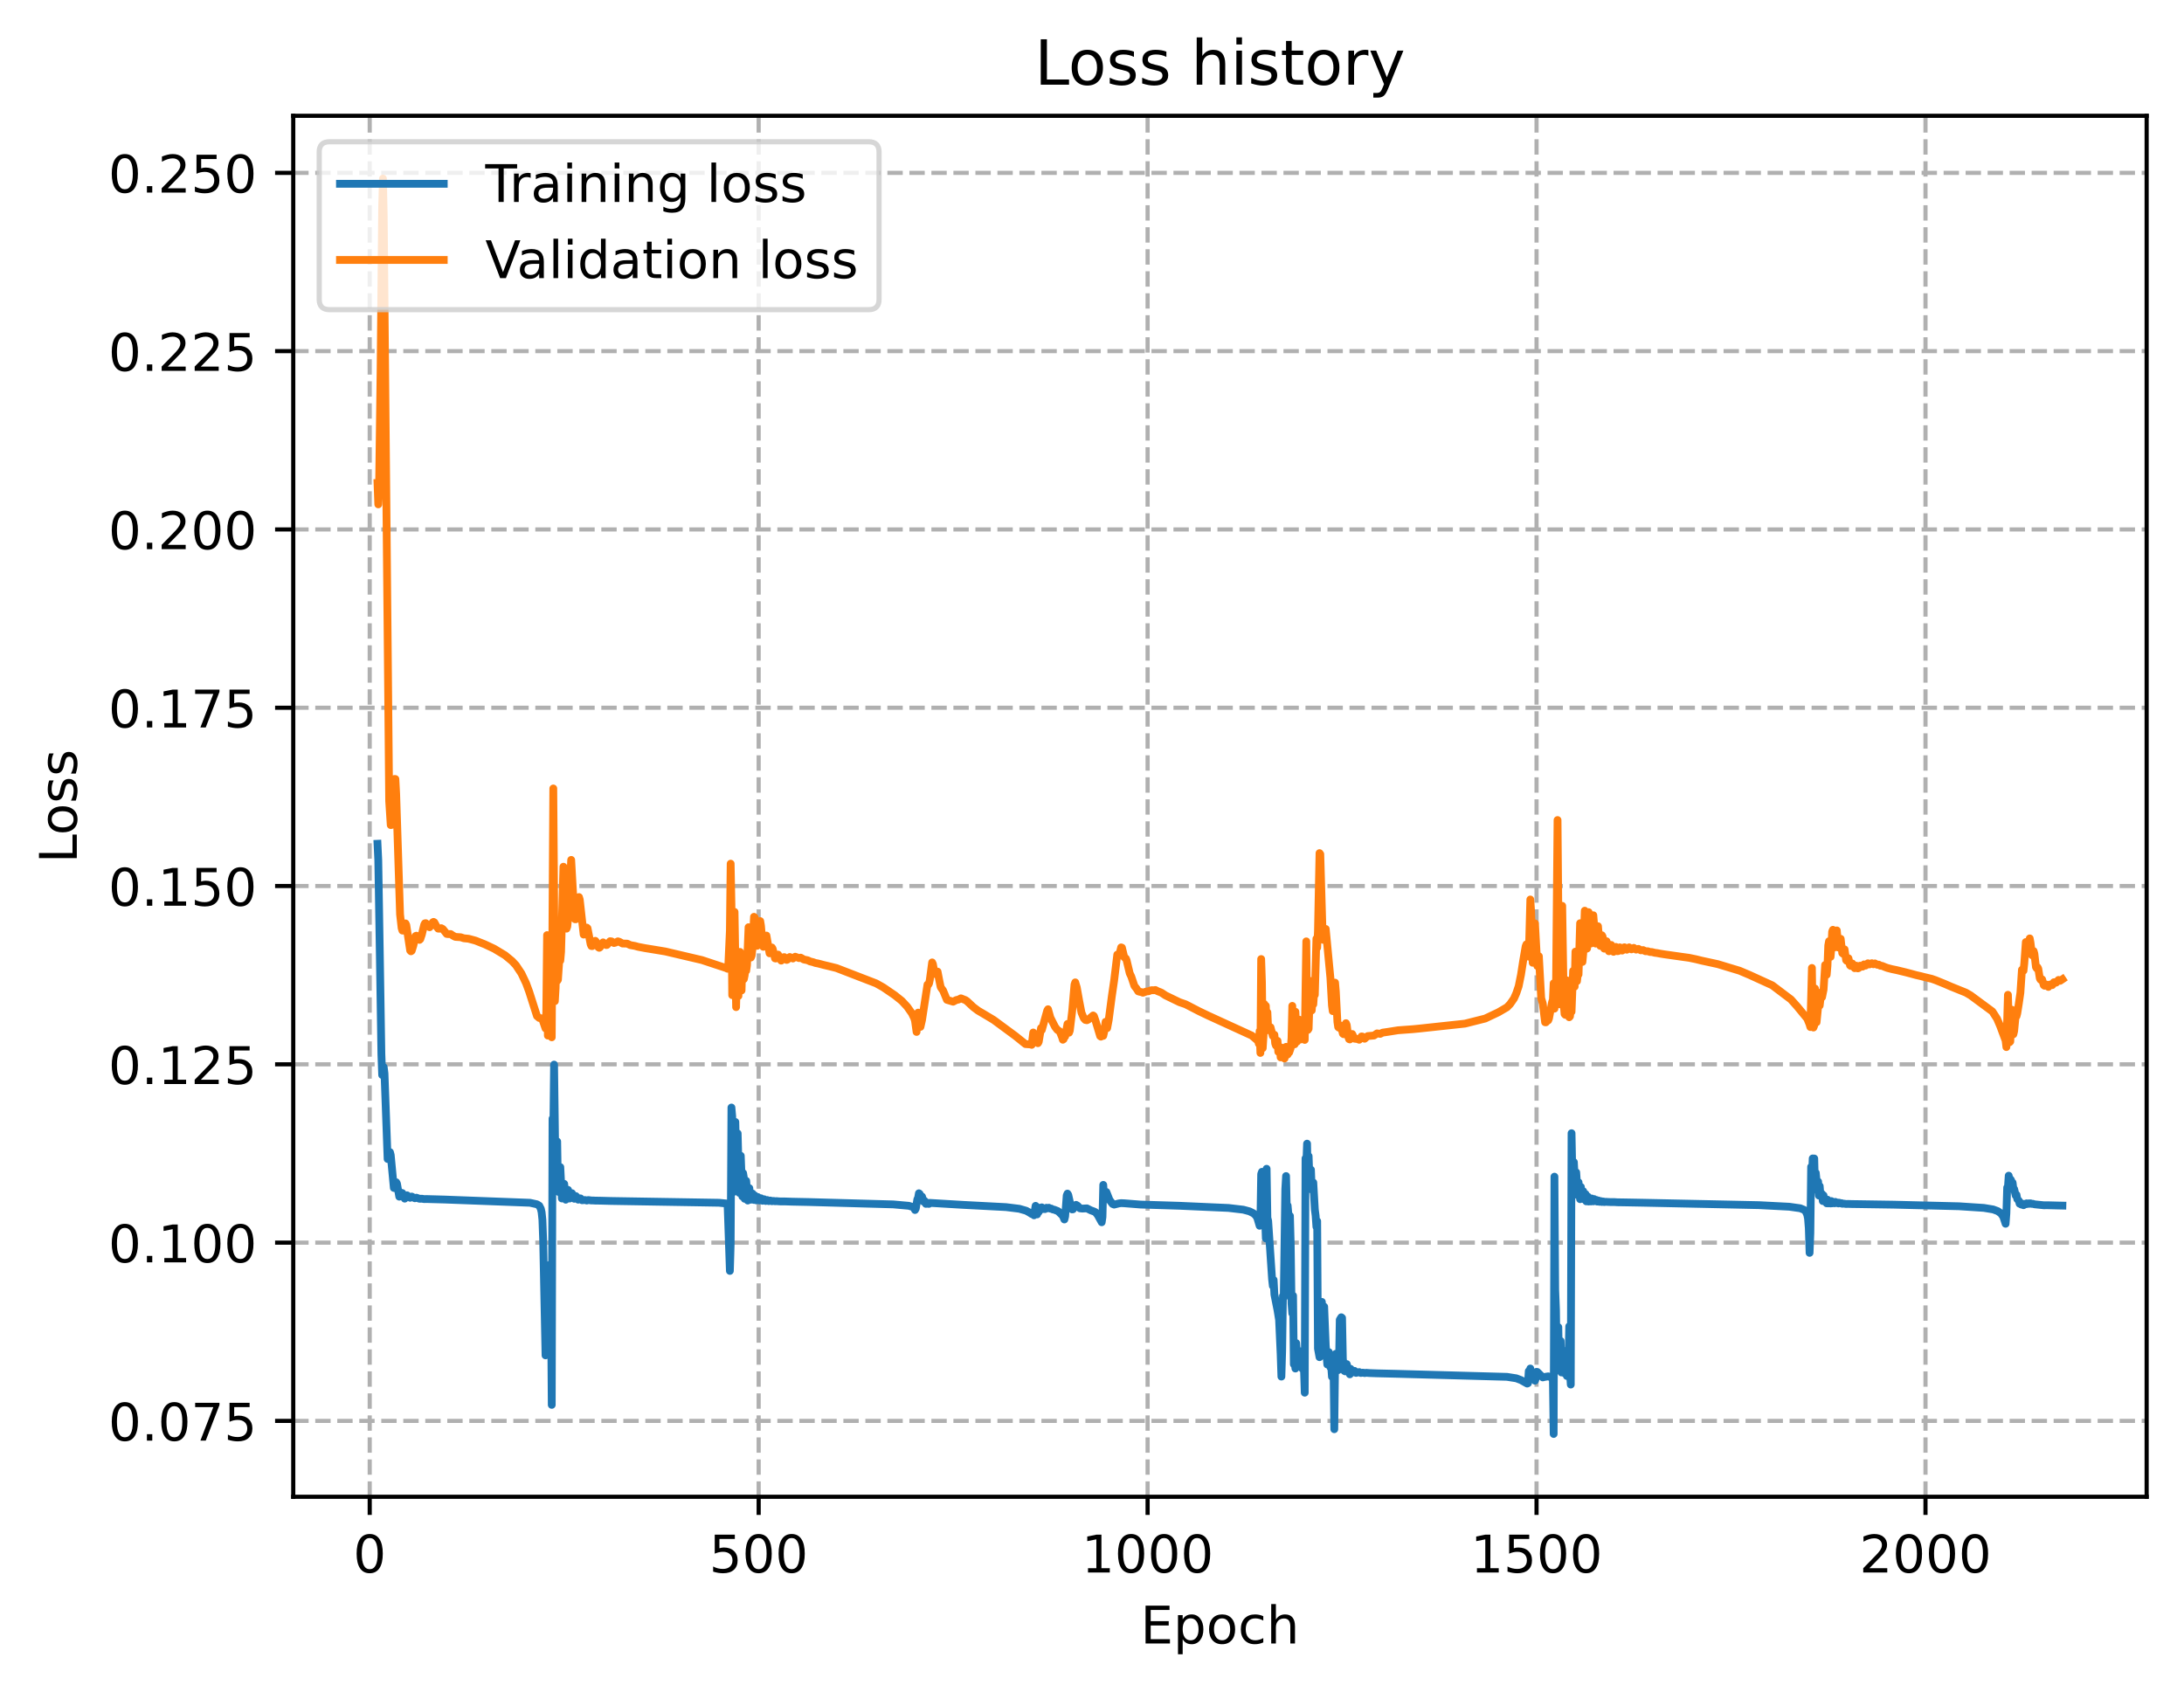 <?xml version="1.0" encoding="utf-8" standalone="no"?>
<!DOCTYPE svg PUBLIC "-//W3C//DTD SVG 1.1//EN"
  "http://www.w3.org/Graphics/SVG/1.1/DTD/svg11.dtd">
<!-- Created with matplotlib (https://matplotlib.org/) -->
<svg height="325.986pt" version="1.1" viewBox="0 0 420.826 325.986" width="420.826pt" xmlns="http://www.w3.org/2000/svg" xmlns:xlink="http://www.w3.org/1999/xlink">
 <defs>
  <style type="text/css">
*{stroke-linecap:butt;stroke-linejoin:round;}
  </style>
 </defs>
 <g id="figure_1">
  <g id="patch_1">
   <path d="M 0 325.986 
L 420.826 325.986 
L 420.826 0 
L 0 0 
z
" style="fill:#ffffff;"/>
  </g>
  <g id="axes_1">
   <g id="patch_2">
    <path d="M 56.506 288.43 
L 413.626 288.43 
L 413.626 22.318 
L 56.506 22.318 
z
" style="fill:#ffffff;"/>
   </g>
   <g id="matplotlib.axis_1">
    <g id="xtick_1">
     <g id="line2d_1">
      <path clip-path="url(#p85ed5f1da0)" d="M 71.24 288.43 
L 71.24 22.318 
" style="fill:none;stroke:#b0b0b0;stroke-dasharray:2.96,1.28;stroke-dashoffset:0;stroke-width:0.8;"/>
     </g>
     <g id="line2d_2">
      <defs>
       <path d="M 0 0 
L 0 3.5 
" id="m33b28f650d" style="stroke:#000000;stroke-width:0.8;"/>
      </defs>
      <g>
       <use style="stroke:#000000;stroke-width:0.8;" x="71.24" xlink:href="#m33b28f650d" y="288.43"/>
      </g>
     </g>
     <g id="text_1">
      <!-- 0 -->
      <defs>
       <path d="M 31.781 66.406 
Q 24.172 66.406 20.328 58.906 
Q 16.5 51.422 16.5 36.375 
Q 16.5 21.391 20.328 13.891 
Q 24.172 6.391 31.781 6.391 
Q 39.453 6.391 43.281 13.891 
Q 47.125 21.391 47.125 36.375 
Q 47.125 51.422 43.281 58.906 
Q 39.453 66.406 31.781 66.406 
z
M 31.781 74.219 
Q 44.047 74.219 50.516 64.516 
Q 56.984 54.828 56.984 36.375 
Q 56.984 17.969 50.516 8.266 
Q 44.047 -1.422 31.781 -1.422 
Q 19.531 -1.422 13.062 8.266 
Q 6.594 17.969 6.594 36.375 
Q 6.594 54.828 13.062 64.516 
Q 19.531 74.219 31.781 74.219 
z
" id="DejaVuSans-48"/>
      </defs>
      <g transform="translate(68.059 303.029)scale(0.1 -0.1)">
       <use xlink:href="#DejaVuSans-48"/>
      </g>
     </g>
    </g>
    <g id="xtick_2">
     <g id="line2d_3">
      <path clip-path="url(#p85ed5f1da0)" d="M 146.183 288.43 
L 146.183 22.318 
" style="fill:none;stroke:#b0b0b0;stroke-dasharray:2.96,1.28;stroke-dashoffset:0;stroke-width:0.8;"/>
     </g>
     <g id="line2d_4">
      <g>
       <use style="stroke:#000000;stroke-width:0.8;" x="146.183" xlink:href="#m33b28f650d" y="288.43"/>
      </g>
     </g>
     <g id="text_2">
      <!-- 500 -->
      <defs>
       <path d="M 10.797 72.906 
L 49.516 72.906 
L 49.516 64.594 
L 19.828 64.594 
L 19.828 46.734 
Q 21.969 47.469 24.109 47.828 
Q 26.266 48.188 28.422 48.188 
Q 40.625 48.188 47.75 41.5 
Q 54.891 34.812 54.891 23.391 
Q 54.891 11.625 47.562 5.094 
Q 40.234 -1.422 26.906 -1.422 
Q 22.312 -1.422 17.547 -0.641 
Q 12.797 0.141 7.719 1.703 
L 7.719 11.625 
Q 12.109 9.234 16.797 8.062 
Q 21.484 6.891 26.703 6.891 
Q 35.156 6.891 40.078 11.328 
Q 45.016 15.766 45.016 23.391 
Q 45.016 31 40.078 35.438 
Q 35.156 39.891 26.703 39.891 
Q 22.75 39.891 18.812 39.016 
Q 14.891 38.141 10.797 36.281 
z
" id="DejaVuSans-53"/>
      </defs>
      <g transform="translate(136.64 303.029)scale(0.1 -0.1)">
       <use xlink:href="#DejaVuSans-53"/>
       <use x="63.623" xlink:href="#DejaVuSans-48"/>
       <use x="127.246" xlink:href="#DejaVuSans-48"/>
      </g>
     </g>
    </g>
    <g id="xtick_3">
     <g id="line2d_5">
      <path clip-path="url(#p85ed5f1da0)" d="M 221.127 288.43 
L 221.127 22.318 
" style="fill:none;stroke:#b0b0b0;stroke-dasharray:2.96,1.28;stroke-dashoffset:0;stroke-width:0.8;"/>
     </g>
     <g id="line2d_6">
      <g>
       <use style="stroke:#000000;stroke-width:0.8;" x="221.127" xlink:href="#m33b28f650d" y="288.43"/>
      </g>
     </g>
     <g id="text_3">
      <!-- 1000 -->
      <defs>
       <path d="M 12.406 8.297 
L 28.516 8.297 
L 28.516 63.922 
L 10.984 60.406 
L 10.984 69.391 
L 28.422 72.906 
L 38.281 72.906 
L 38.281 8.297 
L 54.391 8.297 
L 54.391 0 
L 12.406 0 
z
" id="DejaVuSans-49"/>
      </defs>
      <g transform="translate(208.402 303.029)scale(0.1 -0.1)">
       <use xlink:href="#DejaVuSans-49"/>
       <use x="63.623" xlink:href="#DejaVuSans-48"/>
       <use x="127.246" xlink:href="#DejaVuSans-48"/>
       <use x="190.869" xlink:href="#DejaVuSans-48"/>
      </g>
     </g>
    </g>
    <g id="xtick_4">
     <g id="line2d_7">
      <path clip-path="url(#p85ed5f1da0)" d="M 296.07 288.43 
L 296.07 22.318 
" style="fill:none;stroke:#b0b0b0;stroke-dasharray:2.96,1.28;stroke-dashoffset:0;stroke-width:0.8;"/>
     </g>
     <g id="line2d_8">
      <g>
       <use style="stroke:#000000;stroke-width:0.8;" x="296.07" xlink:href="#m33b28f650d" y="288.43"/>
      </g>
     </g>
     <g id="text_4">
      <!-- 1500 -->
      <g transform="translate(283.345 303.029)scale(0.1 -0.1)">
       <use xlink:href="#DejaVuSans-49"/>
       <use x="63.623" xlink:href="#DejaVuSans-53"/>
       <use x="127.246" xlink:href="#DejaVuSans-48"/>
       <use x="190.869" xlink:href="#DejaVuSans-48"/>
      </g>
     </g>
    </g>
    <g id="xtick_5">
     <g id="line2d_9">
      <path clip-path="url(#p85ed5f1da0)" d="M 371.013 288.43 
L 371.013 22.318 
" style="fill:none;stroke:#b0b0b0;stroke-dasharray:2.96,1.28;stroke-dashoffset:0;stroke-width:0.8;"/>
     </g>
     <g id="line2d_10">
      <g>
       <use style="stroke:#000000;stroke-width:0.8;" x="371.013" xlink:href="#m33b28f650d" y="288.43"/>
      </g>
     </g>
     <g id="text_5">
      <!-- 2000 -->
      <defs>
       <path d="M 19.188 8.297 
L 53.609 8.297 
L 53.609 0 
L 7.328 0 
L 7.328 8.297 
Q 12.938 14.109 22.625 23.891 
Q 32.328 33.688 34.812 36.531 
Q 39.547 41.844 41.422 45.531 
Q 43.312 49.219 43.312 52.781 
Q 43.312 58.594 39.234 62.25 
Q 35.156 65.922 28.609 65.922 
Q 23.969 65.922 18.812 64.312 
Q 13.672 62.703 7.812 59.422 
L 7.812 69.391 
Q 13.766 71.781 18.938 73 
Q 24.125 74.219 28.422 74.219 
Q 39.75 74.219 46.484 68.547 
Q 53.219 62.891 53.219 53.422 
Q 53.219 48.922 51.531 44.891 
Q 49.859 40.875 45.406 35.406 
Q 44.188 33.984 37.641 27.219 
Q 31.109 20.453 19.188 8.297 
z
" id="DejaVuSans-50"/>
      </defs>
      <g transform="translate(358.288 303.029)scale(0.1 -0.1)">
       <use xlink:href="#DejaVuSans-50"/>
       <use x="63.623" xlink:href="#DejaVuSans-48"/>
       <use x="127.246" xlink:href="#DejaVuSans-48"/>
       <use x="190.869" xlink:href="#DejaVuSans-48"/>
      </g>
     </g>
    </g>
    <g id="text_6">
     <!-- Epoch -->
     <defs>
      <path d="M 9.812 72.906 
L 55.906 72.906 
L 55.906 64.594 
L 19.672 64.594 
L 19.672 43.016 
L 54.391 43.016 
L 54.391 34.719 
L 19.672 34.719 
L 19.672 8.297 
L 56.781 8.297 
L 56.781 0 
L 9.812 0 
z
" id="DejaVuSans-69"/>
      <path d="M 18.109 8.203 
L 18.109 -20.797 
L 9.078 -20.797 
L 9.078 54.688 
L 18.109 54.688 
L 18.109 46.391 
Q 20.953 51.266 25.266 53.625 
Q 29.594 56 35.594 56 
Q 45.562 56 51.781 48.094 
Q 58.016 40.188 58.016 27.297 
Q 58.016 14.406 51.781 6.484 
Q 45.562 -1.422 35.594 -1.422 
Q 29.594 -1.422 25.266 0.953 
Q 20.953 3.328 18.109 8.203 
z
M 48.688 27.297 
Q 48.688 37.203 44.609 42.844 
Q 40.531 48.484 33.406 48.484 
Q 26.266 48.484 22.188 42.844 
Q 18.109 37.203 18.109 27.297 
Q 18.109 17.391 22.188 11.75 
Q 26.266 6.109 33.406 6.109 
Q 40.531 6.109 44.609 11.75 
Q 48.688 17.391 48.688 27.297 
z
" id="DejaVuSans-112"/>
      <path d="M 30.609 48.391 
Q 23.391 48.391 19.188 42.75 
Q 14.984 37.109 14.984 27.297 
Q 14.984 17.484 19.156 11.844 
Q 23.344 6.203 30.609 6.203 
Q 37.797 6.203 41.984 11.859 
Q 46.188 17.531 46.188 27.297 
Q 46.188 37.016 41.984 42.703 
Q 37.797 48.391 30.609 48.391 
z
M 30.609 56 
Q 42.328 56 49.016 48.375 
Q 55.719 40.766 55.719 27.297 
Q 55.719 13.875 49.016 6.219 
Q 42.328 -1.422 30.609 -1.422 
Q 18.844 -1.422 12.172 6.219 
Q 5.516 13.875 5.516 27.297 
Q 5.516 40.766 12.172 48.375 
Q 18.844 56 30.609 56 
z
" id="DejaVuSans-111"/>
      <path d="M 48.781 52.594 
L 48.781 44.188 
Q 44.969 46.297 41.141 47.344 
Q 37.312 48.391 33.406 48.391 
Q 24.656 48.391 19.812 42.844 
Q 14.984 37.312 14.984 27.297 
Q 14.984 17.281 19.812 11.734 
Q 24.656 6.203 33.406 6.203 
Q 37.312 6.203 41.141 7.25 
Q 44.969 8.297 48.781 10.406 
L 48.781 2.094 
Q 45.016 0.344 40.984 -0.531 
Q 36.969 -1.422 32.422 -1.422 
Q 20.062 -1.422 12.781 6.344 
Q 5.516 14.109 5.516 27.297 
Q 5.516 40.672 12.859 48.328 
Q 20.219 56 33.016 56 
Q 37.156 56 41.109 55.141 
Q 45.062 54.297 48.781 52.594 
z
" id="DejaVuSans-99"/>
      <path d="M 54.891 33.016 
L 54.891 0 
L 45.906 0 
L 45.906 32.719 
Q 45.906 40.484 42.875 44.328 
Q 39.844 48.188 33.797 48.188 
Q 26.516 48.188 22.312 43.547 
Q 18.109 38.922 18.109 30.906 
L 18.109 0 
L 9.078 0 
L 9.078 75.984 
L 18.109 75.984 
L 18.109 46.188 
Q 21.344 51.125 25.703 53.562 
Q 30.078 56 35.797 56 
Q 45.219 56 50.047 50.172 
Q 54.891 44.344 54.891 33.016 
z
" id="DejaVuSans-104"/>
     </defs>
     <g transform="translate(219.755 316.707)scale(0.1 -0.1)">
      <use xlink:href="#DejaVuSans-69"/>
      <use x="63.184" xlink:href="#DejaVuSans-112"/>
      <use x="126.66" xlink:href="#DejaVuSans-111"/>
      <use x="187.842" xlink:href="#DejaVuSans-99"/>
      <use x="242.822" xlink:href="#DejaVuSans-104"/>
     </g>
    </g>
   </g>
   <g id="matplotlib.axis_2">
    <g id="ytick_1">
     <g id="line2d_11">
      <path clip-path="url(#p85ed5f1da0)" d="M 56.506 273.815 
L 413.626 273.815 
" style="fill:none;stroke:#b0b0b0;stroke-dasharray:2.96,1.28;stroke-dashoffset:0;stroke-width:0.8;"/>
     </g>
     <g id="line2d_12">
      <defs>
       <path d="M 0 0 
L -3.5 0 
" id="mfacef17081" style="stroke:#000000;stroke-width:0.8;"/>
      </defs>
      <g>
       <use style="stroke:#000000;stroke-width:0.8;" x="56.506" xlink:href="#mfacef17081" y="273.815"/>
      </g>
     </g>
     <g id="text_7">
      <!-- 0.075 -->
      <defs>
       <path d="M 10.688 12.406 
L 21 12.406 
L 21 0 
L 10.688 0 
z
" id="DejaVuSans-46"/>
       <path d="M 8.203 72.906 
L 55.078 72.906 
L 55.078 68.703 
L 28.609 0 
L 18.312 0 
L 43.219 64.594 
L 8.203 64.594 
z
" id="DejaVuSans-55"/>
      </defs>
      <g transform="translate(20.878 277.614)scale(0.1 -0.1)">
       <use xlink:href="#DejaVuSans-48"/>
       <use x="63.623" xlink:href="#DejaVuSans-46"/>
       <use x="95.41" xlink:href="#DejaVuSans-48"/>
       <use x="159.033" xlink:href="#DejaVuSans-55"/>
       <use x="222.656" xlink:href="#DejaVuSans-53"/>
      </g>
     </g>
    </g>
    <g id="ytick_2">
     <g id="line2d_13">
      <path clip-path="url(#p85ed5f1da0)" d="M 56.506 239.457 
L 413.626 239.457 
" style="fill:none;stroke:#b0b0b0;stroke-dasharray:2.96,1.28;stroke-dashoffset:0;stroke-width:0.8;"/>
     </g>
     <g id="line2d_14">
      <g>
       <use style="stroke:#000000;stroke-width:0.8;" x="56.506" xlink:href="#mfacef17081" y="239.457"/>
      </g>
     </g>
     <g id="text_8">
      <!-- 0.100 -->
      <g transform="translate(20.878 243.256)scale(0.1 -0.1)">
       <use xlink:href="#DejaVuSans-48"/>
       <use x="63.623" xlink:href="#DejaVuSans-46"/>
       <use x="95.41" xlink:href="#DejaVuSans-49"/>
       <use x="159.033" xlink:href="#DejaVuSans-48"/>
       <use x="222.656" xlink:href="#DejaVuSans-48"/>
      </g>
     </g>
    </g>
    <g id="ytick_3">
     <g id="line2d_15">
      <path clip-path="url(#p85ed5f1da0)" d="M 56.506 205.099 
L 413.626 205.099 
" style="fill:none;stroke:#b0b0b0;stroke-dasharray:2.96,1.28;stroke-dashoffset:0;stroke-width:0.8;"/>
     </g>
     <g id="line2d_16">
      <g>
       <use style="stroke:#000000;stroke-width:0.8;" x="56.506" xlink:href="#mfacef17081" y="205.099"/>
      </g>
     </g>
     <g id="text_9">
      <!-- 0.125 -->
      <g transform="translate(20.878 208.898)scale(0.1 -0.1)">
       <use xlink:href="#DejaVuSans-48"/>
       <use x="63.623" xlink:href="#DejaVuSans-46"/>
       <use x="95.41" xlink:href="#DejaVuSans-49"/>
       <use x="159.033" xlink:href="#DejaVuSans-50"/>
       <use x="222.656" xlink:href="#DejaVuSans-53"/>
      </g>
     </g>
    </g>
    <g id="ytick_4">
     <g id="line2d_17">
      <path clip-path="url(#p85ed5f1da0)" d="M 56.506 170.741 
L 413.626 170.741 
" style="fill:none;stroke:#b0b0b0;stroke-dasharray:2.96,1.28;stroke-dashoffset:0;stroke-width:0.8;"/>
     </g>
     <g id="line2d_18">
      <g>
       <use style="stroke:#000000;stroke-width:0.8;" x="56.506" xlink:href="#mfacef17081" y="170.741"/>
      </g>
     </g>
     <g id="text_10">
      <!-- 0.150 -->
      <g transform="translate(20.878 174.54)scale(0.1 -0.1)">
       <use xlink:href="#DejaVuSans-48"/>
       <use x="63.623" xlink:href="#DejaVuSans-46"/>
       <use x="95.41" xlink:href="#DejaVuSans-49"/>
       <use x="159.033" xlink:href="#DejaVuSans-53"/>
       <use x="222.656" xlink:href="#DejaVuSans-48"/>
      </g>
     </g>
    </g>
    <g id="ytick_5">
     <g id="line2d_19">
      <path clip-path="url(#p85ed5f1da0)" d="M 56.506 136.383 
L 413.626 136.383 
" style="fill:none;stroke:#b0b0b0;stroke-dasharray:2.96,1.28;stroke-dashoffset:0;stroke-width:0.8;"/>
     </g>
     <g id="line2d_20">
      <g>
       <use style="stroke:#000000;stroke-width:0.8;" x="56.506" xlink:href="#mfacef17081" y="136.383"/>
      </g>
     </g>
     <g id="text_11">
      <!-- 0.175 -->
      <g transform="translate(20.878 140.182)scale(0.1 -0.1)">
       <use xlink:href="#DejaVuSans-48"/>
       <use x="63.623" xlink:href="#DejaVuSans-46"/>
       <use x="95.41" xlink:href="#DejaVuSans-49"/>
       <use x="159.033" xlink:href="#DejaVuSans-55"/>
       <use x="222.656" xlink:href="#DejaVuSans-53"/>
      </g>
     </g>
    </g>
    <g id="ytick_6">
     <g id="line2d_21">
      <path clip-path="url(#p85ed5f1da0)" d="M 56.506 102.025 
L 413.626 102.025 
" style="fill:none;stroke:#b0b0b0;stroke-dasharray:2.96,1.28;stroke-dashoffset:0;stroke-width:0.8;"/>
     </g>
     <g id="line2d_22">
      <g>
       <use style="stroke:#000000;stroke-width:0.8;" x="56.506" xlink:href="#mfacef17081" y="102.025"/>
      </g>
     </g>
     <g id="text_12">
      <!-- 0.200 -->
      <g transform="translate(20.878 105.825)scale(0.1 -0.1)">
       <use xlink:href="#DejaVuSans-48"/>
       <use x="63.623" xlink:href="#DejaVuSans-46"/>
       <use x="95.41" xlink:href="#DejaVuSans-50"/>
       <use x="159.033" xlink:href="#DejaVuSans-48"/>
       <use x="222.656" xlink:href="#DejaVuSans-48"/>
      </g>
     </g>
    </g>
    <g id="ytick_7">
     <g id="line2d_23">
      <path clip-path="url(#p85ed5f1da0)" d="M 56.506 67.667 
L 413.626 67.667 
" style="fill:none;stroke:#b0b0b0;stroke-dasharray:2.96,1.28;stroke-dashoffset:0;stroke-width:0.8;"/>
     </g>
     <g id="line2d_24">
      <g>
       <use style="stroke:#000000;stroke-width:0.8;" x="56.506" xlink:href="#mfacef17081" y="67.667"/>
      </g>
     </g>
     <g id="text_13">
      <!-- 0.225 -->
      <g transform="translate(20.878 71.467)scale(0.1 -0.1)">
       <use xlink:href="#DejaVuSans-48"/>
       <use x="63.623" xlink:href="#DejaVuSans-46"/>
       <use x="95.41" xlink:href="#DejaVuSans-50"/>
       <use x="159.033" xlink:href="#DejaVuSans-50"/>
       <use x="222.656" xlink:href="#DejaVuSans-53"/>
      </g>
     </g>
    </g>
    <g id="ytick_8">
     <g id="line2d_25">
      <path clip-path="url(#p85ed5f1da0)" d="M 56.506 33.31 
L 413.626 33.31 
" style="fill:none;stroke:#b0b0b0;stroke-dasharray:2.96,1.28;stroke-dashoffset:0;stroke-width:0.8;"/>
     </g>
     <g id="line2d_26">
      <g>
       <use style="stroke:#000000;stroke-width:0.8;" x="56.506" xlink:href="#mfacef17081" y="33.31"/>
      </g>
     </g>
     <g id="text_14">
      <!-- 0.250 -->
      <g transform="translate(20.878 37.109)scale(0.1 -0.1)">
       <use xlink:href="#DejaVuSans-48"/>
       <use x="63.623" xlink:href="#DejaVuSans-46"/>
       <use x="95.41" xlink:href="#DejaVuSans-50"/>
       <use x="159.033" xlink:href="#DejaVuSans-53"/>
       <use x="222.656" xlink:href="#DejaVuSans-48"/>
      </g>
     </g>
    </g>
    <g id="text_15">
     <!-- Loss -->
     <defs>
      <path d="M 9.812 72.906 
L 19.672 72.906 
L 19.672 8.297 
L 55.172 8.297 
L 55.172 0 
L 9.812 0 
z
" id="DejaVuSans-76"/>
      <path d="M 44.281 53.078 
L 44.281 44.578 
Q 40.484 46.531 36.375 47.5 
Q 32.281 48.484 27.875 48.484 
Q 21.188 48.484 17.844 46.438 
Q 14.5 44.391 14.5 40.281 
Q 14.5 37.156 16.891 35.375 
Q 19.281 33.594 26.516 31.984 
L 29.594 31.297 
Q 39.156 29.25 43.188 25.516 
Q 47.219 21.781 47.219 15.094 
Q 47.219 7.469 41.188 3.016 
Q 35.156 -1.422 24.609 -1.422 
Q 20.219 -1.422 15.453 -0.562 
Q 10.688 0.297 5.422 2 
L 5.422 11.281 
Q 10.406 8.688 15.234 7.391 
Q 20.062 6.109 24.812 6.109 
Q 31.156 6.109 34.562 8.281 
Q 37.984 10.453 37.984 14.406 
Q 37.984 18.062 35.516 20.016 
Q 33.062 21.969 24.703 23.781 
L 21.578 24.516 
Q 13.234 26.266 9.516 29.906 
Q 5.812 33.547 5.812 39.891 
Q 5.812 47.609 11.281 51.797 
Q 16.75 56 26.812 56 
Q 31.781 56 36.172 55.266 
Q 40.578 54.547 44.281 53.078 
z
" id="DejaVuSans-115"/>
     </defs>
     <g transform="translate(14.798 166.341)rotate(-90)scale(0.1 -0.1)">
      <use xlink:href="#DejaVuSans-76"/>
      <use x="53.963" xlink:href="#DejaVuSans-111"/>
      <use x="115.145" xlink:href="#DejaVuSans-115"/>
      <use x="167.244" xlink:href="#DejaVuSans-115"/>
     </g>
    </g>
   </g>
   <g id="line2d_27">
    <path clip-path="url(#p85ed5f1da0)" d="M 72.739 162.599 
L 72.889 165.76 
L 73.189 184.022 
L 73.488 203.138 
L 73.638 207.158 
L 73.788 207.154 
L 73.938 205.641 
L 74.088 206.864 
L 74.688 223.342 
L 74.837 223.2 
L 75.137 222.016 
L 75.287 222.577 
L 75.887 228.917 
L 76.036 228.957 
L 76.336 227.819 
L 76.486 228.064 
L 76.936 230.602 
L 77.086 230.541 
L 77.385 229.861 
L 77.535 229.918 
L 77.985 230.984 
L 78.435 230.341 
L 79.034 230.819 
L 79.334 230.582 
L 79.934 230.911 
L 80.233 230.797 
L 80.833 231.012 
L 81.283 230.997 
L 81.732 231.071 
L 82.182 231.058 
L 82.781 231.076 
L 85.629 231.155 
L 102.117 231.779 
L 103.466 232.073 
L 103.915 232.359 
L 104.215 232.953 
L 104.365 233.62 
L 104.515 235.055 
L 104.665 239.138 
L 105.115 261.184 
L 105.264 259.209 
L 105.414 247.316 
L 105.564 250.746 
L 105.714 260.842 
L 105.864 243.755 
L 106.014 254.327 
L 106.164 250.425 
L 106.314 270.728 
L 106.463 215.566 
L 106.613 218.225 
L 106.763 205.155 
L 107.063 228.389 
L 107.363 219.966 
L 107.513 229.175 
L 107.663 229.707 
L 107.812 225.735 
L 107.962 224.903 
L 108.262 230.953 
L 108.412 230.623 
L 108.562 228.16 
L 108.712 228.133 
L 109.012 231.188 
L 109.311 229.263 
L 109.461 229.293 
L 109.761 230.964 
L 109.911 230.834 
L 110.211 229.937 
L 110.66 231.01 
L 110.96 230.49 
L 111.11 230.643 
L 111.41 231.183 
L 111.859 230.936 
L 112.159 231.292 
L 112.759 231.247 
L 113.058 231.349 
L 113.358 231.255 
L 113.958 231.336 
L 114.258 231.335 
L 114.707 231.363 
L 115.607 231.375 
L 117.705 231.431 
L 138.539 231.776 
L 140.188 231.939 
L 140.638 244.91 
L 140.788 239.783 
L 140.937 213.428 
L 141.087 215.122 
L 141.237 229.77 
L 141.387 226.363 
L 141.537 216.51 
L 141.687 216.203 
L 141.987 229.127 
L 142.137 218.412 
L 142.436 229.872 
L 142.736 222.72 
L 143.036 230.556 
L 143.186 226.057 
L 143.336 226.992 
L 143.485 231.015 
L 143.785 227.554 
L 144.085 231.351 
L 144.385 228.963 
L 144.535 230.864 
L 144.685 231.19 
L 144.834 229.991 
L 144.984 229.989 
L 145.134 231.078 
L 145.284 231.239 
L 145.434 230.373 
L 145.584 230.554 
L 145.734 231.314 
L 145.884 231.126 
L 146.034 230.675 
L 146.183 230.887 
L 146.333 231.337 
L 146.483 231.206 
L 146.633 230.909 
L 146.933 231.393 
L 147.233 231.095 
L 147.532 231.433 
L 147.832 231.246 
L 148.132 231.462 
L 148.432 231.346 
L 148.732 231.478 
L 149.031 231.419 
L 149.331 231.488 
L 149.631 231.464 
L 149.931 231.493 
L 150.38 231.522 
L 151.28 231.524 
L 152.629 231.571 
L 155.776 231.636 
L 172.114 232.092 
L 175.112 232.362 
L 175.861 232.587 
L 176.161 232.849 
L 176.311 233.173 
L 176.461 232.905 
L 176.76 231.096 
L 176.91 230.84 
L 177.06 229.949 
L 177.21 230.068 
L 177.36 230.778 
L 177.66 230.583 
L 177.959 231.559 
L 178.109 231.364 
L 178.409 231.99 
L 178.559 231.884 
L 178.709 231.773 
L 178.859 231.988 
L 179.009 231.987 
L 179.159 231.801 
L 185.454 232.177 
L 193.847 232.616 
L 196.395 232.932 
L 197.744 233.318 
L 198.344 233.652 
L 198.794 233.943 
L 199.093 233.822 
L 199.243 234.195 
L 199.543 232.372 
L 199.693 232.955 
L 199.843 234.021 
L 199.993 232.695 
L 200.143 233.56 
L 200.293 232.82 
L 200.442 233.007 
L 200.592 232.705 
L 200.742 232.665 
L 200.892 233.005 
L 201.192 232.836 
L 201.342 233.003 
L 201.642 232.743 
L 201.791 232.86 
L 202.091 232.735 
L 202.391 232.912 
L 202.541 232.889 
L 202.841 233.063 
L 203.14 233.115 
L 203.89 233.408 
L 204.789 234.29 
L 205.089 234.999 
L 205.239 234.402 
L 205.539 230.367 
L 205.688 230.013 
L 205.838 230.251 
L 206.438 232.916 
L 206.588 233.059 
L 206.738 233.038 
L 207.037 232.556 
L 207.337 232.18 
L 207.637 232.357 
L 208.087 232.848 
L 208.536 232.9 
L 209.436 232.857 
L 210.185 233.235 
L 210.785 233.453 
L 211.084 233.597 
L 211.534 234.167 
L 212.283 235.535 
L 212.433 234.508 
L 212.583 228.332 
L 212.733 230.734 
L 212.883 229.804 
L 213.033 229.645 
L 213.183 229.699 
L 213.782 231.223 
L 214.382 232.014 
L 214.682 232.132 
L 215.581 231.906 
L 216.031 231.848 
L 216.63 231.876 
L 219.778 232.125 
L 227.272 232.357 
L 236.715 232.777 
L 239.563 233.111 
L 240.762 233.43 
L 241.511 233.806 
L 241.961 234.202 
L 242.261 234.686 
L 242.71 236.213 
L 242.86 235.466 
L 243.01 226.243 
L 243.16 225.816 
L 243.31 227.536 
L 243.46 226.679 
L 243.91 238.652 
L 244.059 225.229 
L 244.209 234.686 
L 244.359 235.272 
L 245.109 246.471 
L 245.259 247.809 
L 245.408 246.646 
L 245.558 249.46 
L 246.158 252.484 
L 246.458 254.336 
L 246.757 260.882 
L 246.907 265.277 
L 247.057 260.227 
L 247.207 249.73 
L 247.357 250.069 
L 247.657 229.154 
L 247.807 226.629 
L 247.957 233.686 
L 248.106 232.307 
L 248.406 235.697 
L 248.556 234.306 
L 248.706 239.956 
L 248.856 251.176 
L 249.006 253.102 
L 249.156 249.681 
L 249.305 262.905 
L 249.455 262.496 
L 249.605 263.722 
L 249.755 258.815 
L 250.055 263.015 
L 250.205 262.882 
L 250.505 260.397 
L 250.654 263.012 
L 250.954 263.768 
L 251.104 262.536 
L 251.254 263.621 
L 251.404 268.378 
L 251.554 223.218 
L 251.704 224.397 
L 251.854 220.388 
L 252.003 227.807 
L 252.153 222.791 
L 252.303 227.021 
L 252.453 227.586 
L 252.603 225.407 
L 252.753 229.256 
L 253.053 227.879 
L 253.352 233.105 
L 253.502 234.256 
L 253.652 236.41 
L 253.802 235.309 
L 253.952 259.894 
L 254.252 261.536 
L 254.402 260.387 
L 254.552 260.204 
L 254.701 250.874 
L 254.851 252.623 
L 255.001 252.589 
L 255.151 251.802 
L 255.451 259.234 
L 255.751 262.943 
L 256.05 260.557 
L 256.35 263.5 
L 256.5 263.243 
L 256.65 265.311 
L 256.8 265.425 
L 256.95 263.174 
L 257.1 275.417 
L 257.249 262.904 
L 257.399 260.88 
L 257.549 261.3 
L 257.849 264.032 
L 257.999 263.401 
L 258.149 254.337 
L 258.449 253.843 
L 258.598 253.964 
L 258.748 261.847 
L 259.048 264.192 
L 259.198 264.269 
L 259.498 262.866 
L 259.947 264.418 
L 260.097 264.84 
L 260.247 263.791 
L 260.547 264.494 
L 260.697 264.468 
L 260.997 264.172 
L 261.296 264.566 
L 261.896 264.404 
L 262.196 264.58 
L 262.645 264.515 
L 262.945 264.6 
L 263.245 264.543 
L 263.844 264.593 
L 265.343 264.648 
L 268.941 264.734 
L 290.374 265.323 
L 292.173 265.607 
L 293.072 265.95 
L 294.271 266.623 
L 294.421 266.553 
L 294.571 264.219 
L 294.721 265.639 
L 294.871 263.718 
L 295.171 265.714 
L 295.321 265.481 
L 295.62 264.609 
L 295.77 266.067 
L 295.92 265.614 
L 296.07 264.357 
L 296.22 264.382 
L 297.269 265.433 
L 297.569 265.354 
L 298.318 265.229 
L 299.218 265.544 
L 299.368 276.334 
L 299.518 226.748 
L 299.667 248.563 
L 299.817 252.357 
L 299.967 263.935 
L 300.267 255.742 
L 300.417 264.074 
L 300.717 258.406 
L 300.867 264.48 
L 301.016 262.982 
L 301.166 260.26 
L 301.316 264.039 
L 301.466 264.636 
L 301.616 261.892 
L 301.916 265.163 
L 302.066 263.049 
L 302.215 263.645 
L 302.365 255.586 
L 302.515 264.56 
L 302.665 266.814 
L 302.815 218.375 
L 302.965 226.008 
L 303.115 225.773 
L 303.265 223.949 
L 303.564 229.706 
L 303.714 225.911 
L 304.014 230.332 
L 304.164 227.828 
L 304.464 231.091 
L 304.614 228.719 
L 304.764 230.762 
L 304.913 230.832 
L 305.063 229.544 
L 305.213 231.111 
L 305.363 230.903 
L 305.513 230.106 
L 305.663 231.508 
L 305.813 230.743 
L 305.963 230.587 
L 306.113 231.544 
L 306.262 230.868 
L 306.412 231.033 
L 306.562 231.524 
L 306.712 230.953 
L 307.012 231.502 
L 307.162 231.066 
L 307.312 231.437 
L 307.462 231.467 
L 307.611 231.235 
L 307.761 231.548 
L 308.061 231.362 
L 308.211 231.594 
L 308.511 231.47 
L 308.661 231.625 
L 308.96 231.541 
L 309.11 231.637 
L 309.41 231.597 
L 309.86 231.624 
L 310.459 231.649 
L 311.059 231.645 
L 311.658 231.686 
L 312.857 231.703 
L 316.605 231.771 
L 338.938 232.238 
L 344.783 232.541 
L 346.882 232.839 
L 347.631 233.145 
L 347.931 233.426 
L 348.231 234.087 
L 348.381 234.825 
L 348.53 236.726 
L 348.68 241.435 
L 348.83 237.609 
L 348.98 224.854 
L 349.13 227.297 
L 349.28 223.235 
L 349.43 229.031 
L 349.58 223.247 
L 349.73 229.216 
L 349.879 226.009 
L 350.179 229.029 
L 350.329 227.701 
L 350.479 230.394 
L 350.629 228.564 
L 350.779 230.447 
L 351.079 230.074 
L 351.228 231.451 
L 351.378 230.368 
L 351.528 231.508 
L 351.828 231.221 
L 351.978 231.883 
L 352.128 231.182 
L 352.278 231.896 
L 352.428 231.565 
L 352.577 231.578 
L 352.727 231.914 
L 352.877 231.451 
L 353.027 231.887 
L 353.177 231.68 
L 353.327 231.665 
L 353.477 231.877 
L 353.627 231.607 
L 353.776 231.845 
L 354.076 231.735 
L 354.226 231.905 
L 354.376 231.764 
L 354.676 231.898 
L 354.826 231.848 
L 354.976 231.967 
L 355.275 231.946 
L 355.725 232.013 
L 356.025 231.997 
L 356.924 232.028 
L 357.674 232.035 
L 359.023 232.056 
L 364.868 232.144 
L 377.459 232.452 
L 382.255 232.767 
L 384.054 233.064 
L 384.953 233.396 
L 385.552 233.824 
L 386.002 234.448 
L 386.452 235.826 
L 386.602 233.828 
L 386.752 228.85 
L 386.901 228.773 
L 387.051 226.557 
L 387.201 227.746 
L 387.351 227.205 
L 387.501 227.415 
L 387.651 228.353 
L 387.801 227.906 
L 387.951 229.148 
L 388.101 229.138 
L 388.4 230.395 
L 388.55 230.24 
L 388.7 231.066 
L 389 231.385 
L 389.15 231.96 
L 389.3 231.755 
L 389.45 232.115 
L 389.599 232.146 
L 389.749 232.031 
L 389.899 232.25 
L 390.049 231.986 
L 390.349 232.062 
L 390.499 231.89 
L 390.649 232.014 
L 390.948 231.884 
L 391.098 231.976 
L 391.248 231.884 
L 391.548 232.002 
L 391.698 231.972 
L 391.998 232.072 
L 393.796 232.26 
L 394.546 232.256 
L 396.344 232.304 
L 397.394 232.327 
L 397.394 232.327 
" style="fill:none;stroke:#1f77b4;stroke-linecap:square;stroke-width:1.5;"/>
   </g>
   <g id="line2d_28">
    <path clip-path="url(#p85ed5f1da0)" d="M 72.739 93.073 
L 72.889 97.194 
L 73.039 94.244 
L 73.339 71.055 
L 73.638 39.892 
L 73.788 34.414 
L 73.938 41.608 
L 74.987 154.362 
L 75.287 158.995 
L 75.437 158.975 
L 75.587 157.636 
L 76.036 150.106 
L 76.186 150.124 
L 76.336 152.929 
L 77.086 176.201 
L 77.385 178.84 
L 77.535 179.319 
L 77.685 179.335 
L 78.135 177.944 
L 78.285 178.25 
L 79.034 183.171 
L 79.184 183.32 
L 79.334 183.217 
L 79.634 182.252 
L 80.083 180.365 
L 80.233 180.309 
L 80.833 181.117 
L 80.983 180.972 
L 81.283 180.079 
L 81.732 178.211 
L 81.882 177.926 
L 82.032 177.899 
L 82.781 178.683 
L 83.081 178.25 
L 83.381 177.739 
L 83.531 177.655 
L 83.681 177.731 
L 84.13 178.551 
L 84.43 178.951 
L 84.73 178.964 
L 85.03 178.865 
L 85.329 179.03 
L 86.079 179.974 
L 86.379 180.01 
L 86.828 179.992 
L 87.278 180.301 
L 87.728 180.54 
L 88.777 180.612 
L 89.376 180.81 
L 90.276 180.899 
L 91.025 181.097 
L 91.625 181.261 
L 93.423 181.976 
L 95.222 182.822 
L 97.32 184.088 
L 98.669 185.203 
L 99.419 186.004 
L 100.468 187.585 
L 101.367 189.474 
L 101.967 191.103 
L 103.466 195.796 
L 103.915 196.173 
L 104.365 196.241 
L 104.515 196.433 
L 105.115 198.18 
L 105.264 194.98 
L 105.414 180.197 
L 105.564 199.561 
L 105.714 191.252 
L 106.014 195.88 
L 106.164 193.137 
L 106.314 199.893 
L 106.613 151.94 
L 106.913 192.934 
L 107.063 190.382 
L 107.213 184.214 
L 107.363 189.022 
L 107.513 188.795 
L 107.812 184.335 
L 107.962 185.118 
L 108.112 183.415 
L 108.562 167.019 
L 109.012 178.258 
L 109.161 178.956 
L 109.311 178.528 
L 109.461 176.991 
L 110.061 165.707 
L 110.361 171.045 
L 110.66 176.221 
L 110.81 177.145 
L 110.96 177.145 
L 111.26 174.926 
L 111.56 172.867 
L 111.71 173.365 
L 112.459 180.098 
L 112.609 180.068 
L 113.058 178.75 
L 113.208 178.881 
L 113.508 180.403 
L 113.808 181.976 
L 113.958 182.305 
L 114.108 182.319 
L 114.407 181.711 
L 114.707 181.301 
L 114.857 181.476 
L 115.307 182.55 
L 115.457 182.649 
L 115.607 182.551 
L 116.206 181.599 
L 116.506 181.836 
L 116.806 182.113 
L 116.956 182.093 
L 117.255 181.745 
L 117.555 181.376 
L 117.855 181.418 
L 118.305 181.722 
L 118.604 181.644 
L 119.054 181.403 
L 119.354 181.492 
L 119.953 181.822 
L 120.853 181.841 
L 121.452 182.127 
L 122.351 182.286 
L 122.951 182.454 
L 123.551 182.569 
L 124.3 182.713 
L 126.249 183.029 
L 128.197 183.352 
L 135.242 185.005 
L 139.888 186.542 
L 140.188 186.686 
L 140.338 185.967 
L 140.638 179.326 
L 140.788 166.433 
L 140.937 174.254 
L 141.087 191.775 
L 141.237 187.777 
L 141.387 176.41 
L 141.537 175.727 
L 141.837 194.075 
L 141.987 188.084 
L 142.137 191.36 
L 142.286 191.932 
L 142.436 185.106 
L 142.586 183.435 
L 142.886 190.873 
L 143.036 185.604 
L 143.186 185.072 
L 143.336 188.674 
L 143.485 187.948 
L 143.635 186.604 
L 143.785 187.068 
L 143.935 185.994 
L 144.235 178.677 
L 144.685 184.523 
L 144.834 184.158 
L 144.984 182.842 
L 145.284 176.672 
L 145.434 176.828 
L 145.734 181.541 
L 145.884 182.264 
L 146.034 181.949 
L 146.483 177.495 
L 146.633 178.411 
L 146.933 181.872 
L 147.083 182.451 
L 147.233 182.204 
L 147.532 180.353 
L 147.682 180.285 
L 148.282 183.708 
L 148.432 183.477 
L 148.732 182.585 
L 148.881 182.821 
L 149.331 184.683 
L 149.481 184.713 
L 149.931 183.954 
L 150.23 184.629 
L 150.53 185.119 
L 150.68 184.977 
L 150.98 184.458 
L 151.13 184.44 
L 151.579 184.982 
L 151.729 184.923 
L 152.179 184.418 
L 152.778 184.709 
L 153.228 184.364 
L 153.978 184.632 
L 154.277 184.543 
L 154.577 184.712 
L 154.877 184.9 
L 155.626 185.048 
L 156.076 185.267 
L 156.676 185.413 
L 157.125 185.573 
L 157.575 185.653 
L 158.174 185.807 
L 158.774 185.964 
L 159.823 186.214 
L 161.172 186.549 
L 168.816 189.498 
L 170.165 190.255 
L 172.414 191.791 
L 173.763 192.874 
L 174.812 194.004 
L 175.711 195.284 
L 176.161 196.219 
L 176.311 196.729 
L 176.61 198.861 
L 176.91 195.135 
L 177.06 195.4 
L 177.36 197.88 
L 177.66 196.572 
L 178.709 189.736 
L 178.859 189.783 
L 179.009 189.53 
L 179.159 188.842 
L 179.608 185.462 
L 179.758 185.778 
L 180.058 187.42 
L 180.208 187.703 
L 180.657 187.23 
L 180.957 188.773 
L 181.257 190.222 
L 181.557 190.668 
L 181.707 190.85 
L 182.456 192.671 
L 183.655 193.032 
L 184.255 192.714 
L 184.704 192.617 
L 185.154 192.381 
L 185.454 192.5 
L 186.053 192.736 
L 186.353 192.956 
L 187.552 194.075 
L 188.451 194.752 
L 189.501 195.368 
L 191.449 196.536 
L 195.646 199.631 
L 197.595 201.197 
L 198.494 201.264 
L 198.644 201.219 
L 198.794 201.347 
L 199.093 198.965 
L 199.243 199.3 
L 199.393 199.912 
L 199.693 199.775 
L 199.843 200.128 
L 199.993 201.028 
L 200.143 200.792 
L 200.592 198.112 
L 200.742 198.488 
L 201.791 194.718 
L 201.941 194.487 
L 202.391 196.09 
L 203.29 197.874 
L 203.74 198.462 
L 204.19 198.754 
L 204.639 199.855 
L 204.789 200.361 
L 204.939 200.261 
L 205.089 199.725 
L 205.239 199.742 
L 205.688 197.322 
L 205.988 199.008 
L 206.138 198.599 
L 206.588 194.891 
L 207.037 189.73 
L 207.187 189.308 
L 207.487 190.302 
L 207.937 192.824 
L 208.386 195.151 
L 208.836 196.225 
L 209.136 196.55 
L 209.436 196.604 
L 209.735 196.449 
L 210.635 195.686 
L 210.785 195.807 
L 211.084 196.676 
L 211.984 199.658 
L 212.134 199.769 
L 212.283 199.547 
L 212.433 199.005 
L 212.583 199.614 
L 212.733 198.964 
L 213.033 196.902 
L 213.333 198.13 
L 213.632 196.552 
L 214.232 191.985 
L 214.682 188.904 
L 215.281 183.958 
L 215.581 184.078 
L 215.731 183.755 
L 216.031 182.568 
L 216.181 182.62 
L 216.63 184.471 
L 216.93 184.691 
L 217.08 185.046 
L 217.679 187.554 
L 217.979 188.184 
L 218.579 189.98 
L 219.028 190.554 
L 219.328 191.037 
L 219.628 191.127 
L 219.928 191.18 
L 220.227 191.3 
L 220.527 191.189 
L 220.977 191.05 
L 221.277 191.026 
L 221.876 190.809 
L 222.326 190.826 
L 222.626 190.777 
L 223.075 191.014 
L 223.525 191.184 
L 223.825 191.316 
L 224.574 191.818 
L 227.272 193.125 
L 228.471 193.54 
L 231.019 194.86 
L 232.818 195.722 
L 241.212 199.564 
L 242.411 200.6 
L 242.561 201.142 
L 242.71 198.7 
L 242.86 202.907 
L 243.01 184.811 
L 243.16 189.288 
L 243.31 201.986 
L 243.46 199.602 
L 243.61 193.479 
L 243.76 198.759 
L 243.91 193.821 
L 244.059 197.452 
L 244.209 195.08 
L 244.359 198.286 
L 244.509 197.872 
L 244.659 198.463 
L 244.809 197.951 
L 245.259 199.636 
L 245.408 199.416 
L 245.558 199.397 
L 245.708 201.066 
L 245.858 201.49 
L 246.008 200.549 
L 246.158 200.569 
L 246.308 202.69 
L 246.458 202.707 
L 246.608 201.787 
L 246.757 203.757 
L 246.907 201.863 
L 247.057 203.621 
L 247.207 203.634 
L 247.507 203.981 
L 247.657 203.298 
L 247.807 201.728 
L 248.106 203.218 
L 248.256 202.751 
L 248.406 202.818 
L 248.706 201.945 
L 248.856 200.099 
L 249.006 193.836 
L 249.156 200.529 
L 249.305 200.246 
L 249.455 201.244 
L 249.605 194.965 
L 249.905 200.741 
L 250.055 200.549 
L 250.355 196.499 
L 250.505 199.615 
L 250.654 200.305 
L 250.804 199.781 
L 250.954 196.845 
L 251.104 197.712 
L 251.254 200.208 
L 251.404 200.397 
L 251.704 181.404 
L 251.854 195.082 
L 252.003 198.477 
L 252.153 198.25 
L 252.453 189.029 
L 252.603 194.01 
L 252.753 194.722 
L 252.903 192.688 
L 253.053 193.538 
L 253.203 191.422 
L 253.352 191.716 
L 253.652 180.895 
L 253.802 182.618 
L 253.952 179.431 
L 254.252 164.399 
L 254.402 164.601 
L 254.851 180.204 
L 255.001 181.121 
L 255.151 180.639 
L 255.301 179.239 
L 255.451 179.013 
L 256.35 188.441 
L 256.65 193.755 
L 256.8 194.85 
L 256.95 194.178 
L 257.249 189.359 
L 257.399 191.084 
L 257.699 196.932 
L 257.849 197.922 
L 257.999 198.044 
L 258.299 197.619 
L 258.449 197.998 
L 258.748 199.188 
L 258.898 199.298 
L 259.048 198.907 
L 259.348 197.171 
L 259.498 197.521 
L 259.798 199.833 
L 259.947 200.251 
L 260.097 200.303 
L 260.247 200.044 
L 260.547 199.256 
L 260.997 200.163 
L 261.596 200.23 
L 261.896 200.37 
L 262.196 199.96 
L 262.346 199.728 
L 262.496 199.741 
L 262.795 200.122 
L 262.945 200.171 
L 263.245 199.895 
L 263.545 199.654 
L 264.744 199.551 
L 265.343 199.136 
L 265.943 199.232 
L 266.393 198.997 
L 267.442 198.844 
L 269.39 198.536 
L 272.238 198.328 
L 273.437 198.212 
L 282.281 197.259 
L 286.178 196.276 
L 288.726 195.069 
L 290.374 194.106 
L 290.974 193.487 
L 291.723 192.414 
L 292.173 191.394 
L 292.623 190.056 
L 293.072 187.839 
L 293.522 184.951 
L 293.972 182.355 
L 294.122 181.98 
L 294.421 182.654 
L 294.571 184.349 
L 294.871 173.339 
L 295.021 175.617 
L 295.321 185.533 
L 295.471 185.517 
L 295.77 177.944 
L 296.22 186.15 
L 296.52 184.261 
L 296.969 192.358 
L 297.269 193.385 
L 297.719 196.997 
L 297.869 197.008 
L 298.169 196.676 
L 298.318 196.633 
L 298.468 196.258 
L 299.068 193.083 
L 299.218 192.673 
L 299.368 189.48 
L 299.518 194.376 
L 299.817 191.059 
L 300.117 158.026 
L 300.417 192.65 
L 300.567 193.546 
L 300.717 191.424 
L 301.016 174.554 
L 301.316 193.582 
L 301.466 195.408 
L 301.616 195.571 
L 301.916 188.916 
L 302.066 190.178 
L 302.365 196.028 
L 302.515 195.855 
L 302.665 194.378 
L 302.815 194.963 
L 303.115 187.088 
L 303.265 190.219 
L 303.415 190.126 
L 303.564 183.382 
L 303.864 189.08 
L 304.014 187.758 
L 304.164 187.788 
L 304.464 177.908 
L 304.913 185.372 
L 305.063 183.795 
L 305.363 175.498 
L 305.663 182.844 
L 305.813 182.784 
L 306.113 175.781 
L 306.262 176.202 
L 306.562 181.821 
L 306.712 181.222 
L 307.012 176.375 
L 307.462 181.834 
L 307.611 180.86 
L 307.761 178.904 
L 307.911 178.485 
L 308.211 181.973 
L 308.361 182.28 
L 308.661 180.225 
L 308.81 180.493 
L 309.11 182.808 
L 309.26 182.742 
L 309.56 181.379 
L 309.71 181.846 
L 310.01 183.311 
L 310.159 183.018 
L 310.459 182.09 
L 310.909 183.421 
L 311.359 182.475 
L 311.658 183.298 
L 311.808 183.277 
L 312.108 182.556 
L 312.258 182.61 
L 312.558 183.182 
L 312.708 183.077 
L 313.007 182.541 
L 313.157 182.644 
L 313.457 183.017 
L 313.907 182.557 
L 314.356 182.947 
L 314.806 182.659 
L 315.256 182.997 
L 315.705 182.853 
L 316.155 183.128 
L 316.605 183.084 
L 317.054 183.304 
L 317.504 183.307 
L 317.954 183.461 
L 318.253 183.453 
L 318.853 183.604 
L 319.303 183.66 
L 319.902 183.775 
L 320.652 183.895 
L 324.099 184.384 
L 325.448 184.571 
L 326.797 184.85 
L 327.846 185.11 
L 330.994 185.792 
L 335.191 187.062 
L 337.139 187.888 
L 341.486 189.875 
L 345.083 192.591 
L 346.282 193.931 
L 348.231 196.297 
L 348.68 197.4 
L 348.83 197.919 
L 349.13 186.53 
L 349.28 197.395 
L 349.43 198.011 
L 349.58 197.62 
L 349.73 190.494 
L 350.029 196.999 
L 350.479 192.466 
L 350.629 193.781 
L 350.929 191.213 
L 351.079 192.176 
L 351.378 190.69 
L 351.678 185.942 
L 351.828 187.791 
L 351.978 187.847 
L 352.128 186.127 
L 352.278 182.195 
L 352.428 181.374 
L 352.727 184.39 
L 352.877 182.645 
L 353.027 179.525 
L 353.177 179.18 
L 353.477 182.574 
L 353.627 181.544 
L 353.776 179.552 
L 353.926 179.295 
L 354.226 182.591 
L 354.376 182.261 
L 354.526 181.047 
L 354.676 180.916 
L 354.976 183.666 
L 355.125 183.796 
L 355.425 182.945 
L 355.725 185.031 
L 355.875 185.18 
L 356.025 184.724 
L 356.175 184.661 
L 356.474 186.036 
L 356.624 186.145 
L 356.924 185.671 
L 357.374 186.577 
L 357.674 186.088 
L 357.973 186.611 
L 358.123 186.564 
L 358.423 186.092 
L 358.873 186.284 
L 359.172 185.841 
L 359.472 186.075 
L 359.922 185.629 
L 360.222 185.848 
L 360.671 185.613 
L 360.971 185.816 
L 361.271 185.654 
L 361.72 185.917 
L 362.02 185.889 
L 362.32 186.104 
L 362.62 186.113 
L 363.219 186.361 
L 363.669 186.528 
L 364.568 186.76 
L 365.468 186.947 
L 367.266 187.382 
L 368.166 187.618 
L 369.215 187.904 
L 370.114 188.108 
L 370.714 188.265 
L 372.213 188.624 
L 372.962 188.886 
L 374.761 189.615 
L 375.81 190.074 
L 378.808 191.288 
L 379.707 191.815 
L 383.904 194.915 
L 384.803 196.314 
L 385.403 197.716 
L 386.452 200.521 
L 386.602 201.778 
L 386.901 191.703 
L 387.201 200.86 
L 387.351 200.709 
L 387.651 194.568 
L 387.951 199.31 
L 388.101 198.677 
L 388.4 195.578 
L 388.55 195.837 
L 388.7 195.272 
L 389 193.381 
L 389.3 191.316 
L 389.599 186.873 
L 389.749 187.091 
L 389.899 187.065 
L 390.049 185.66 
L 390.349 181.533 
L 390.649 183.406 
L 390.799 183.219 
L 391.098 180.833 
L 391.248 181.64 
L 391.548 184.08 
L 391.698 183.805 
L 391.848 183.271 
L 391.998 183.782 
L 392.297 186.363 
L 392.447 186.607 
L 392.597 186.395 
L 392.747 186.673 
L 393.047 188.564 
L 393.197 188.801 
L 393.347 188.642 
L 393.496 188.744 
L 393.796 189.842 
L 393.946 189.957 
L 394.246 189.713 
L 394.696 190.186 
L 394.995 189.721 
L 395.445 189.833 
L 395.745 189.288 
L 395.895 189.272 
L 396.045 189.387 
L 396.194 189.358 
L 396.644 188.837 
L 396.944 189.013 
L 397.394 188.711 
L 397.394 188.711 
" style="fill:none;stroke:#ff7f0e;stroke-linecap:square;stroke-width:1.5;"/>
   </g>
   <g id="patch_3">
    <path d="M 56.506 288.43 
L 56.506 22.318 
" style="fill:none;stroke:#000000;stroke-linecap:square;stroke-linejoin:miter;stroke-width:0.8;"/>
   </g>
   <g id="patch_4">
    <path d="M 413.626 288.43 
L 413.626 22.318 
" style="fill:none;stroke:#000000;stroke-linecap:square;stroke-linejoin:miter;stroke-width:0.8;"/>
   </g>
   <g id="patch_5">
    <path d="M 56.506 288.43 
L 413.626 288.43 
" style="fill:none;stroke:#000000;stroke-linecap:square;stroke-linejoin:miter;stroke-width:0.8;"/>
   </g>
   <g id="patch_6">
    <path d="M 56.506 22.318 
L 413.626 22.318 
" style="fill:none;stroke:#000000;stroke-linecap:square;stroke-linejoin:miter;stroke-width:0.8;"/>
   </g>
   <g id="text_16">
    <!-- Loss history -->
    <defs>
     <path id="DejaVuSans-32"/>
     <path d="M 9.422 54.688 
L 18.406 54.688 
L 18.406 0 
L 9.422 0 
z
M 9.422 75.984 
L 18.406 75.984 
L 18.406 64.594 
L 9.422 64.594 
z
" id="DejaVuSans-105"/>
     <path d="M 18.312 70.219 
L 18.312 54.688 
L 36.812 54.688 
L 36.812 47.703 
L 18.312 47.703 
L 18.312 18.016 
Q 18.312 11.328 20.141 9.422 
Q 21.969 7.516 27.594 7.516 
L 36.812 7.516 
L 36.812 0 
L 27.594 0 
Q 17.188 0 13.234 3.875 
Q 9.281 7.766 9.281 18.016 
L 9.281 47.703 
L 2.688 47.703 
L 2.688 54.688 
L 9.281 54.688 
L 9.281 70.219 
z
" id="DejaVuSans-116"/>
     <path d="M 41.109 46.297 
Q 39.594 47.172 37.812 47.578 
Q 36.031 48 33.891 48 
Q 26.266 48 22.188 43.047 
Q 18.109 38.094 18.109 28.812 
L 18.109 0 
L 9.078 0 
L 9.078 54.688 
L 18.109 54.688 
L 18.109 46.188 
Q 20.953 51.172 25.484 53.578 
Q 30.031 56 36.531 56 
Q 37.453 56 38.578 55.875 
Q 39.703 55.766 41.062 55.516 
z
" id="DejaVuSans-114"/>
     <path d="M 32.172 -5.078 
Q 28.375 -14.844 24.75 -17.812 
Q 21.141 -20.797 15.094 -20.797 
L 7.906 -20.797 
L 7.906 -13.281 
L 13.188 -13.281 
Q 16.891 -13.281 18.938 -11.516 
Q 21 -9.766 23.484 -3.219 
L 25.094 0.875 
L 2.984 54.688 
L 12.5 54.688 
L 29.594 11.922 
L 46.688 54.688 
L 56.203 54.688 
z
" id="DejaVuSans-121"/>
    </defs>
    <g transform="translate(199.363 16.318)scale(0.12 -0.12)">
     <use xlink:href="#DejaVuSans-76"/>
     <use x="53.963" xlink:href="#DejaVuSans-111"/>
     <use x="115.145" xlink:href="#DejaVuSans-115"/>
     <use x="167.244" xlink:href="#DejaVuSans-115"/>
     <use x="219.344" xlink:href="#DejaVuSans-32"/>
     <use x="251.131" xlink:href="#DejaVuSans-104"/>
     <use x="314.51" xlink:href="#DejaVuSans-105"/>
     <use x="342.293" xlink:href="#DejaVuSans-115"/>
     <use x="394.393" xlink:href="#DejaVuSans-116"/>
     <use x="433.602" xlink:href="#DejaVuSans-111"/>
     <use x="494.783" xlink:href="#DejaVuSans-114"/>
     <use x="535.896" xlink:href="#DejaVuSans-121"/>
    </g>
   </g>
   <g id="legend_1">
    <g id="patch_7">
     <path d="M 63.506 59.674 
L 167.381 59.674 
Q 169.381 59.674 169.381 57.674 
L 169.381 29.318 
Q 169.381 27.318 167.381 27.318 
L 63.506 27.318 
Q 61.506 27.318 61.506 29.318 
L 61.506 57.674 
Q 61.506 59.674 63.506 59.674 
z
" style="fill:#ffffff;opacity:0.8;stroke:#cccccc;stroke-linejoin:miter;"/>
    </g>
    <g id="line2d_29">
     <path d="M 65.506 35.417 
L 85.506 35.417 
" style="fill:none;stroke:#1f77b4;stroke-linecap:square;stroke-width:1.5;"/>
    </g>
    <g id="line2d_30"/>
    <g id="text_17">
     <!-- Training loss -->
     <defs>
      <path d="M -0.297 72.906 
L 61.375 72.906 
L 61.375 64.594 
L 35.5 64.594 
L 35.5 0 
L 25.594 0 
L 25.594 64.594 
L -0.297 64.594 
z
" id="DejaVuSans-84"/>
      <path d="M 34.281 27.484 
Q 23.391 27.484 19.188 25 
Q 14.984 22.516 14.984 16.5 
Q 14.984 11.719 18.141 8.906 
Q 21.297 6.109 26.703 6.109 
Q 34.188 6.109 38.703 11.406 
Q 43.219 16.703 43.219 25.484 
L 43.219 27.484 
z
M 52.203 31.203 
L 52.203 0 
L 43.219 0 
L 43.219 8.297 
Q 40.141 3.328 35.547 0.953 
Q 30.953 -1.422 24.312 -1.422 
Q 15.922 -1.422 10.953 3.297 
Q 6 8.016 6 15.922 
Q 6 25.141 12.172 29.828 
Q 18.359 34.516 30.609 34.516 
L 43.219 34.516 
L 43.219 35.406 
Q 43.219 41.609 39.141 45 
Q 35.062 48.391 27.688 48.391 
Q 23 48.391 18.547 47.266 
Q 14.109 46.141 10.016 43.891 
L 10.016 52.203 
Q 14.938 54.109 19.578 55.047 
Q 24.219 56 28.609 56 
Q 40.484 56 46.344 49.844 
Q 52.203 43.703 52.203 31.203 
z
" id="DejaVuSans-97"/>
      <path d="M 54.891 33.016 
L 54.891 0 
L 45.906 0 
L 45.906 32.719 
Q 45.906 40.484 42.875 44.328 
Q 39.844 48.188 33.797 48.188 
Q 26.516 48.188 22.312 43.547 
Q 18.109 38.922 18.109 30.906 
L 18.109 0 
L 9.078 0 
L 9.078 54.688 
L 18.109 54.688 
L 18.109 46.188 
Q 21.344 51.125 25.703 53.562 
Q 30.078 56 35.797 56 
Q 45.219 56 50.047 50.172 
Q 54.891 44.344 54.891 33.016 
z
" id="DejaVuSans-110"/>
      <path d="M 45.406 27.984 
Q 45.406 37.75 41.375 43.109 
Q 37.359 48.484 30.078 48.484 
Q 22.859 48.484 18.828 43.109 
Q 14.797 37.75 14.797 27.984 
Q 14.797 18.266 18.828 12.891 
Q 22.859 7.516 30.078 7.516 
Q 37.359 7.516 41.375 12.891 
Q 45.406 18.266 45.406 27.984 
z
M 54.391 6.781 
Q 54.391 -7.172 48.188 -13.984 
Q 42 -20.797 29.203 -20.797 
Q 24.469 -20.797 20.266 -20.094 
Q 16.062 -19.391 12.109 -17.922 
L 12.109 -9.188 
Q 16.062 -11.328 19.922 -12.344 
Q 23.781 -13.375 27.781 -13.375 
Q 36.625 -13.375 41.016 -8.766 
Q 45.406 -4.156 45.406 5.172 
L 45.406 9.625 
Q 42.625 4.781 38.281 2.391 
Q 33.938 0 27.875 0 
Q 17.828 0 11.672 7.656 
Q 5.516 15.328 5.516 27.984 
Q 5.516 40.672 11.672 48.328 
Q 17.828 56 27.875 56 
Q 33.938 56 38.281 53.609 
Q 42.625 51.219 45.406 46.391 
L 45.406 54.688 
L 54.391 54.688 
z
" id="DejaVuSans-103"/>
      <path d="M 9.422 75.984 
L 18.406 75.984 
L 18.406 0 
L 9.422 0 
z
" id="DejaVuSans-108"/>
     </defs>
     <g transform="translate(93.506 38.917)scale(0.1 -0.1)">
      <use xlink:href="#DejaVuSans-84"/>
      <use x="46.334" xlink:href="#DejaVuSans-114"/>
      <use x="87.447" xlink:href="#DejaVuSans-97"/>
      <use x="148.727" xlink:href="#DejaVuSans-105"/>
      <use x="176.51" xlink:href="#DejaVuSans-110"/>
      <use x="239.889" xlink:href="#DejaVuSans-105"/>
      <use x="267.672" xlink:href="#DejaVuSans-110"/>
      <use x="331.051" xlink:href="#DejaVuSans-103"/>
      <use x="394.527" xlink:href="#DejaVuSans-32"/>
      <use x="426.314" xlink:href="#DejaVuSans-108"/>
      <use x="454.098" xlink:href="#DejaVuSans-111"/>
      <use x="515.279" xlink:href="#DejaVuSans-115"/>
      <use x="567.379" xlink:href="#DejaVuSans-115"/>
     </g>
    </g>
    <g id="line2d_31">
     <path d="M 65.506 50.095 
L 85.506 50.095 
" style="fill:none;stroke:#ff7f0e;stroke-linecap:square;stroke-width:1.5;"/>
    </g>
    <g id="line2d_32"/>
    <g id="text_18">
     <!-- Validation loss -->
     <defs>
      <path d="M 28.609 0 
L 0.781 72.906 
L 11.078 72.906 
L 34.188 11.531 
L 57.328 72.906 
L 67.578 72.906 
L 39.797 0 
z
" id="DejaVuSans-86"/>
      <path d="M 45.406 46.391 
L 45.406 75.984 
L 54.391 75.984 
L 54.391 0 
L 45.406 0 
L 45.406 8.203 
Q 42.578 3.328 38.25 0.953 
Q 33.938 -1.422 27.875 -1.422 
Q 17.969 -1.422 11.734 6.484 
Q 5.516 14.406 5.516 27.297 
Q 5.516 40.188 11.734 48.094 
Q 17.969 56 27.875 56 
Q 33.938 56 38.25 53.625 
Q 42.578 51.266 45.406 46.391 
z
M 14.797 27.297 
Q 14.797 17.391 18.875 11.75 
Q 22.953 6.109 30.078 6.109 
Q 37.203 6.109 41.297 11.75 
Q 45.406 17.391 45.406 27.297 
Q 45.406 37.203 41.297 42.844 
Q 37.203 48.484 30.078 48.484 
Q 22.953 48.484 18.875 42.844 
Q 14.797 37.203 14.797 27.297 
z
" id="DejaVuSans-100"/>
     </defs>
     <g transform="translate(93.506 53.595)scale(0.1 -0.1)">
      <use xlink:href="#DejaVuSans-86"/>
      <use x="60.658" xlink:href="#DejaVuSans-97"/>
      <use x="121.938" xlink:href="#DejaVuSans-108"/>
      <use x="149.721" xlink:href="#DejaVuSans-105"/>
      <use x="177.504" xlink:href="#DejaVuSans-100"/>
      <use x="240.98" xlink:href="#DejaVuSans-97"/>
      <use x="302.26" xlink:href="#DejaVuSans-116"/>
      <use x="341.469" xlink:href="#DejaVuSans-105"/>
      <use x="369.252" xlink:href="#DejaVuSans-111"/>
      <use x="430.434" xlink:href="#DejaVuSans-110"/>
      <use x="493.812" xlink:href="#DejaVuSans-32"/>
      <use x="525.6" xlink:href="#DejaVuSans-108"/>
      <use x="553.383" xlink:href="#DejaVuSans-111"/>
      <use x="614.564" xlink:href="#DejaVuSans-115"/>
      <use x="666.664" xlink:href="#DejaVuSans-115"/>
     </g>
    </g>
   </g>
  </g>
 </g>
 <defs>
  <clipPath id="p85ed5f1da0">
   <rect height="266.112" width="357.12" x="56.506" y="22.318"/>
  </clipPath>
 </defs>
</svg>
